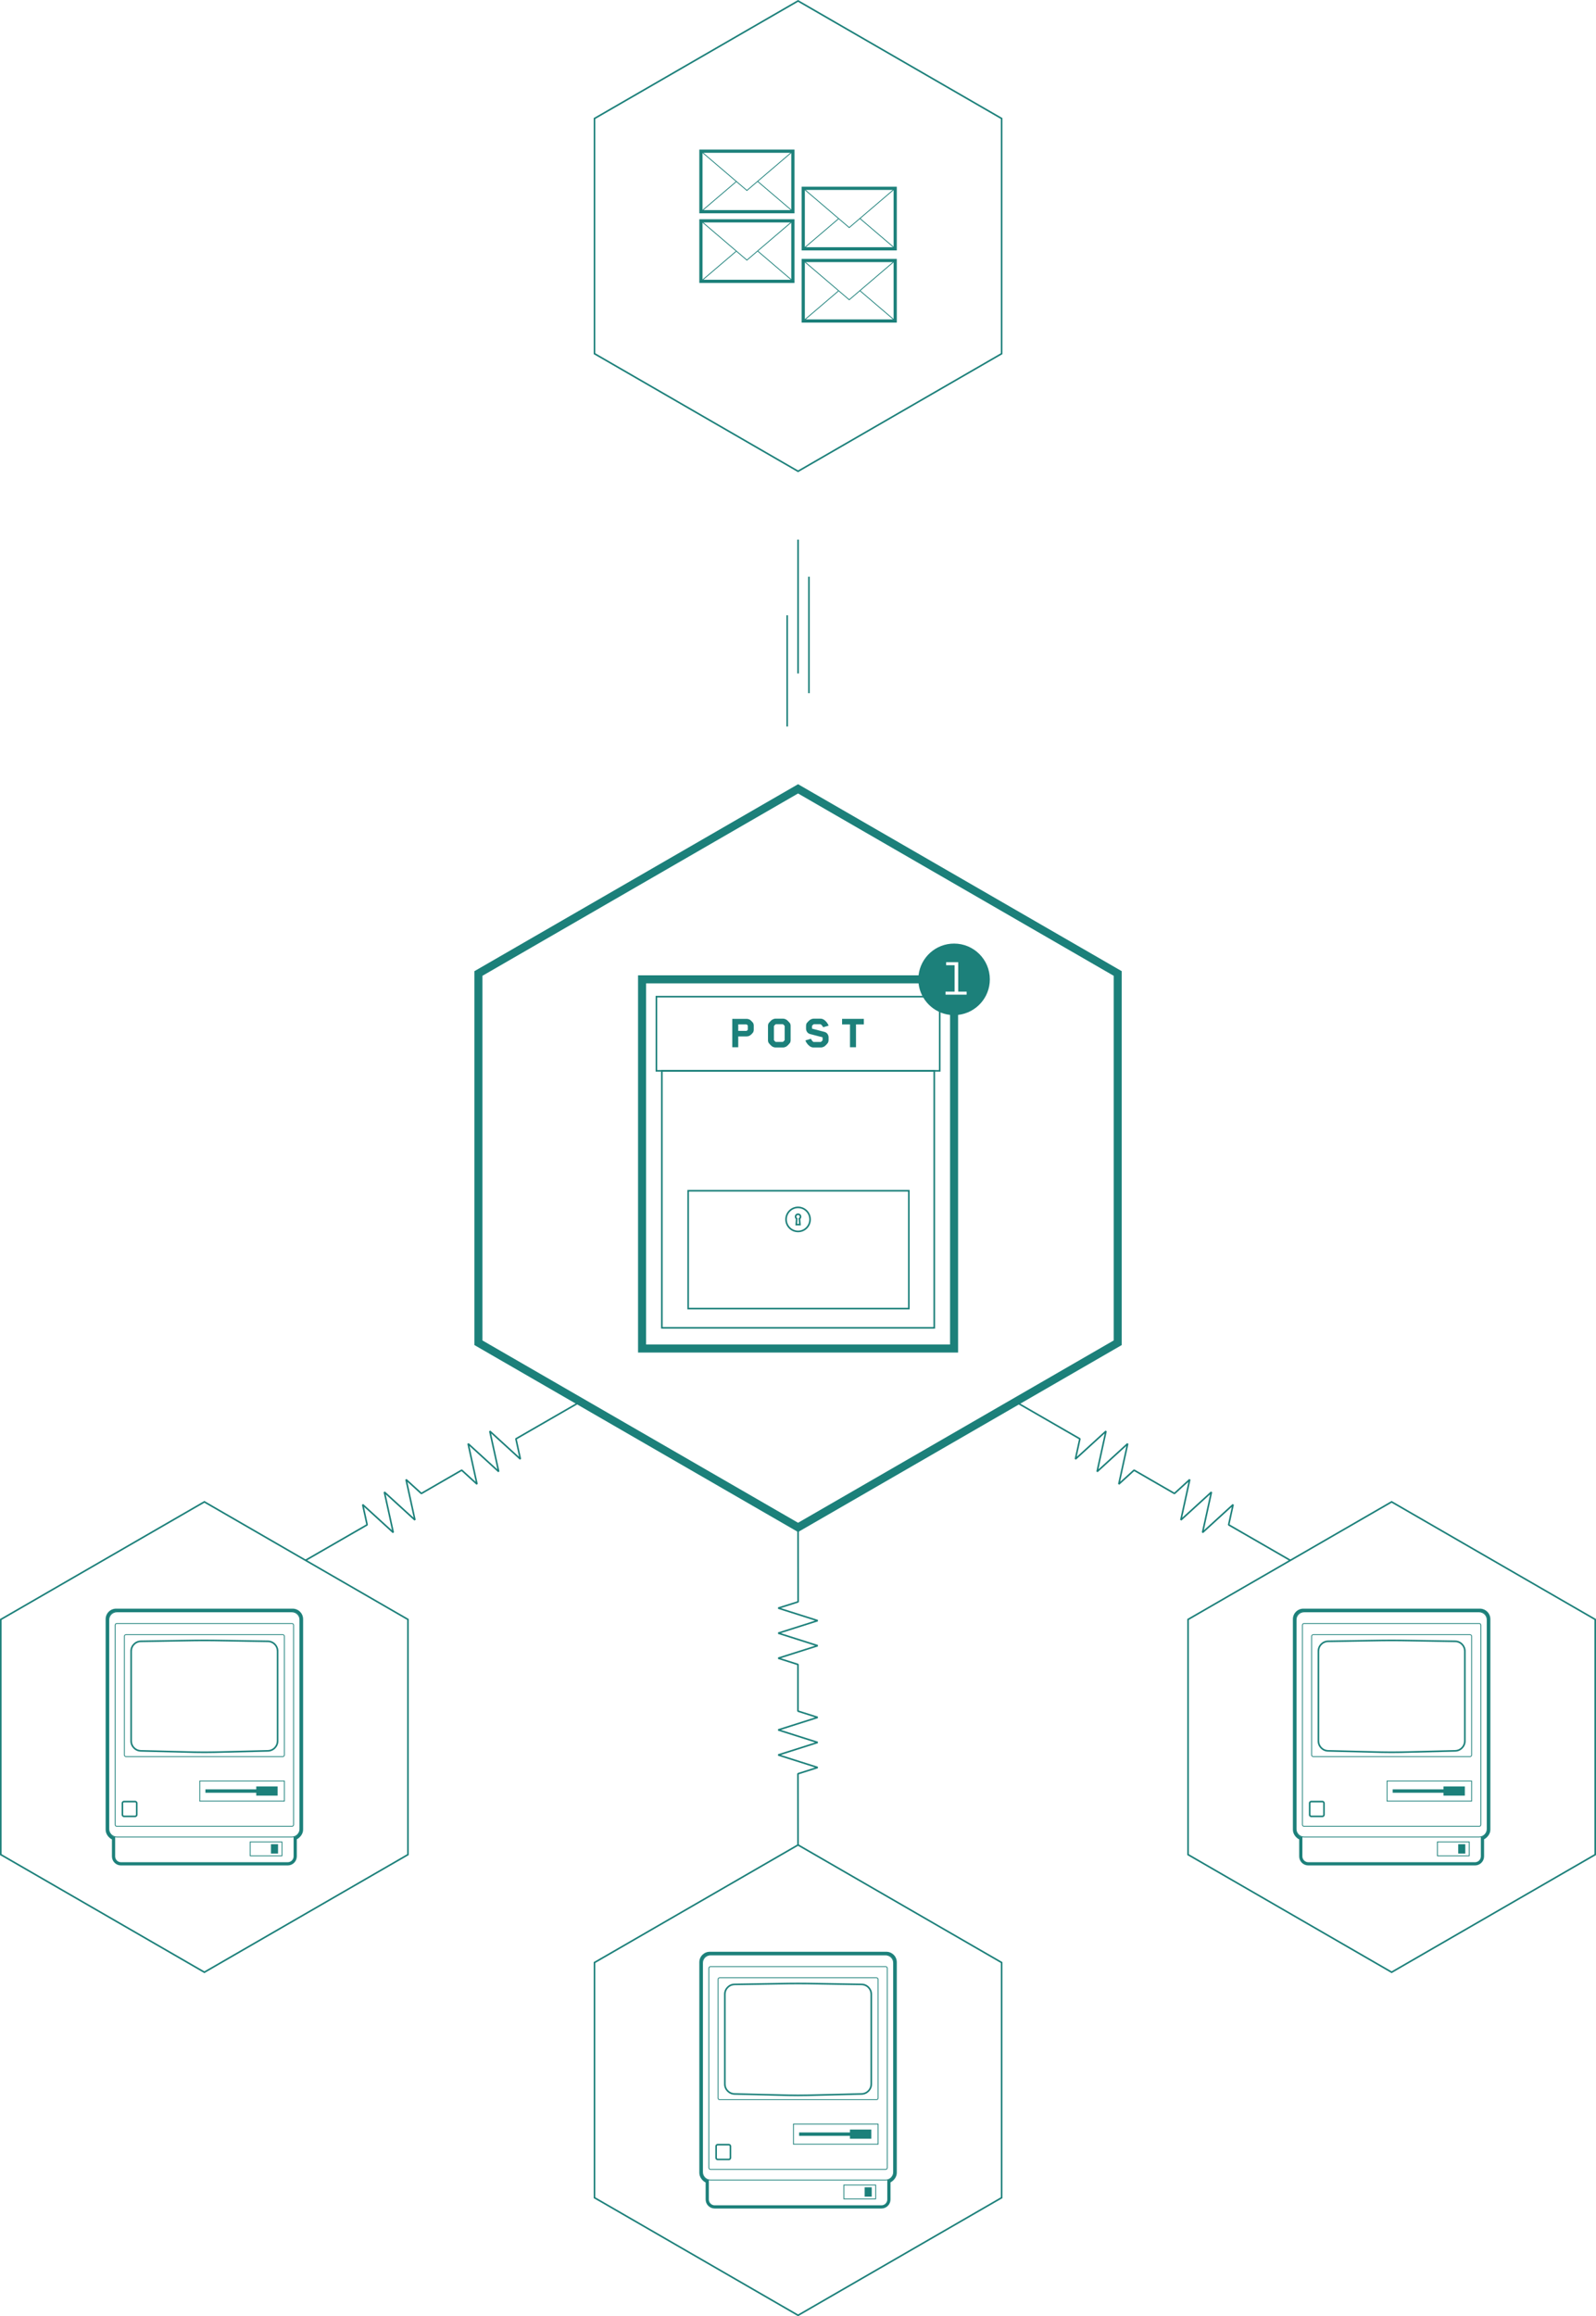 <svg xmlns="http://www.w3.org/2000/svg" xmlns:xlink="http://www.w3.org/1999/xlink" id="Layer_1" width="995.045" height="1443.362" x="0" y="0" enable-background="new 0 0 995.045 1443.362" version="1.1" viewBox="0 0 995.045 1443.362" xml:space="preserve"><switch><g><g><path fill="#1C807A" d="M586.383,667.784H408.741v-47.219h177.642V667.784z M409.741,666.784h175.642v-45.219H409.741V666.784z"/></g><g><path fill="#1C807A" d="M582.978,827.94h-170.83V666.784h170.83V827.94z M413.147,826.94h168.83V667.784h-168.83V826.94z"/></g><g><path fill="#1C807A" d="M567.124,815.946H428.542V741.52h138.582V815.946z M429.542,814.946h136.582V742.52H429.542V814.946z"/></g><g><path fill="#1C807A" d="M497.563,767.868c-4.409,0-7.995-3.585-7.995-7.992c0-4.408,3.586-7.994,7.995-7.994 c4.407,0,7.992,3.586,7.992,7.994C505.556,764.283,501.971,767.868,497.563,767.868z M497.563,752.881 c-3.857,0-6.995,3.138-6.995,6.994c0,3.855,3.138,6.992,6.995,6.992c3.855,0,6.992-3.137,6.992-6.992 C504.556,756.019,501.419,752.881,497.563,752.881z"/></g><g><path fill="#1C807A" d="M499.292,763.622h-3.408l0.324-3.945c-0.43-0.381-0.68-0.928-0.68-1.514c0-1.12,0.913-2.031,2.035-2.031 c1.12,0,2.031,0.911,2.031,2.031c0,0.573-0.241,1.113-0.657,1.495L499.292,763.622z M496.969,762.622h1.229l-0.307-3.438 l0.246-0.165c0.287-0.192,0.458-0.513,0.458-0.856c0-0.568-0.462-1.031-1.031-1.031c-0.571,0-1.035,0.463-1.035,1.031 c0,0.35,0.176,0.673,0.471,0.863l0.252,0.162L496.969,762.622z"/></g><g><path fill="#1C807A" d="M469.358,643.57c-0.273,0.413-1.216,1.297-1.642,1.592c-0.67,0.471-1.49,0.678-2.281,0.678h-5.17v6.747 h-3.71v-17.679h8.88c0.761,0,1.703,0.265,2.281,0.678c0.426,0.324,1.338,1.237,1.642,1.62c0.396,0.53,0.578,1.297,0.578,1.945 v2.504C469.937,642.362,469.754,643.01,469.358,643.57z M466.227,639.062c-0.152-0.235-0.487-0.56-0.791-0.707h-5.17v4.037h5.17 c0.091,0,0.608-0.413,0.791-0.708V639.062z"/><path fill="#1C807A" d="M492.409,650.023c-0.396,0.501-1.551,1.768-2.22,2.151c-0.518,0.294-1.277,0.56-2.008,0.56h-4.622 c-0.761,0-1.49-0.266-2.007-0.56c-0.67-0.384-1.855-1.65-2.221-2.151c-0.396-0.56-0.517-1.208-0.517-1.827v-8.868 c0-0.648,0.121-1.297,0.517-1.856c0.365-0.472,1.551-1.738,2.221-2.122c0.517-0.294,1.246-0.56,2.007-0.56h4.622 c0.73,0,1.49,0.266,2.008,0.56c0.669,0.384,1.824,1.65,2.22,2.122c0.396,0.56,0.517,1.208,0.517,1.856v8.868 C492.926,648.815,492.805,649.463,492.409,650.023z M489.216,639.328c-0.213-0.354-0.791-0.914-1.095-1.091h-4.471 c-0.243,0.177-0.76,0.619-1.125,1.12v8.839c0.335,0.442,0.852,0.943,1.095,1.091h4.471c0.243-0.177,0.79-0.678,1.125-1.091 V639.328z"/><path fill="#1C807A" d="M506.244,639.268v1.562c0,0.118,0.091,0.177,0.091,0.177l7.725,2.033 c1.673,0.442,2.524,1.975,2.524,3.418v1.738c0,0.472-0.152,1.238-0.548,1.827c-0.396,0.56-1.581,1.768-2.22,2.151 c-0.486,0.265-1.277,0.56-2.007,0.56h-4.653c-1.854,0-3.284-1.503-4.014-2.505c-0.396-0.53-0.761-1.148-1.034-1.886l3.437-1.031 c0.426,0.737,0.942,1.562,1.581,1.975h4.622c0.456-0.236,1.095-0.973,1.095-1.002v-1.738c0-0.147-0.091-0.177-0.091-0.177 c-2.524-0.648-5.14-1.355-7.694-2.004c-1.702-0.442-2.523-1.974-2.523-3.418v-1.62c0-0.53,0.091-1.268,0.486-1.856 c0.365-0.501,1.581-1.709,2.281-2.122c0.486-0.265,1.246-0.56,1.977-0.56h4.318c1.854,0,3.254,1.503,3.983,2.476 c0.486,0.647,0.791,1.267,1.034,1.886l-3.437,0.942c-0.396-0.796-0.761-1.296-1.611-1.856h-4.197 C506.883,638.473,506.244,639.239,506.244,639.268z"/><path fill="#1C807A" d="M533.673,638.355v14.231h-3.74v-14.231h-4.927v-3.447h13.563v3.447H533.673z"/></g><path fill="#1C807A" d="M594.831,587.987c-11.466,0-20.907,8.66-22.15,19.794H397.796v235.055h199.535V632.432 c11.135-1.244,19.795-10.685,19.795-22.15C617.126,597.97,607.144,587.987,594.831,587.987z M592.331,837.836H402.796V612.781 h169.885c1.151,10.313,9.337,18.499,19.65,19.65V837.836z M602.663,619.816h-13.141v-1.888h5.639v-16.449h-5.289v-1.887h7.543 v18.336h5.248V619.816z"/><g><g><g><path fill="#1C807A" d="M922.185,1144.963H813.071c-2.895,0-5.25-2.355-5.25-5.25v-130.275c0-2.895,2.355-5.25,5.25-5.25 h109.113c2.895,0,5.25,2.355,5.25,5.25v130.275C927.435,1142.608,925.079,1144.963,922.185,1144.963z M813.071,1004.688 c-2.619,0-4.75,2.131-4.75,4.75v130.275c0,2.619,2.131,4.75,4.75,4.75h109.113c2.619,0,4.75-2.131,4.75-4.75v-130.275 c0-2.619-2.131-4.75-4.75-4.75H813.071z"/></g><g><path fill="#1C807A" d="M922.649,1004.438c2.494,0,4.535,2.041,4.535,4.535v131.205c0,2.494-2.624,4.535-3.93,4.535v3.627 v8.467c0,1.996-1.633,3.629-3.628,3.629H815.63c-1.996,0-3.629-1.633-3.629-3.629v-8.467v-3.627 c-1.517,0-3.93-2.041-3.93-4.535v-131.205c0-2.494,2.041-4.535,4.535-4.535H922.649 M922.649,1002.438H812.606 c-3.604,0-6.535,2.932-6.535,6.535v131.205c0,2.662,1.865,5.036,3.93,6.035v2.127v8.467c0,3.104,2.525,5.629,5.629,5.629 h103.997c3.104,0,5.628-2.525,5.628-5.629v-8.467v-2.185c1.969-1.016,3.93-3.311,3.93-5.978v-131.205 C929.185,1005.37,926.253,1002.438,922.649,1002.438L922.649,1002.438z"/></g><g><path fill="#1C807A" d="M867.628,1092.434c-2.276,0-4.411-0.021-6.01-0.061l-33.655-0.824 c-3.576-0.087-6.485-3.068-6.485-6.646v-56.021c0-3.58,2.912-6.538,6.491-6.596l33.652-0.537c3.303-0.053,8.711-0.053,12.014,0 l33.652,0.537c3.579,0.058,6.491,3.016,6.491,6.596v56.021c0,3.578-2.909,6.56-6.486,6.646l-33.653,0.824 C872.039,1092.413,869.904,1092.434,867.628,1092.434z M867.628,1022.709c-2.172,0-4.344,0.013-5.991,0.039l-33.652,0.537 c-3.036,0.049-5.507,2.559-5.507,5.596v56.021c0,3.04,2.472,5.573,5.51,5.646l33.655,0.824 c1.591,0.039,3.717,0.061,5.985,0.061s4.395-0.021,5.986-0.061l33.653-0.824c3.039-0.073,5.511-2.606,5.511-5.646v-56.021 c0-3.037-2.471-5.547-5.507-5.596l-33.652-0.537C871.972,1022.722,869.8,1022.709,867.628,1022.709z"/></g><g><path fill="#1C807A" d="M916.51,1094.891h-97.764c-0.689,0-1.25-0.561-1.25-1.25v-73.99c0-0.689,0.561-1.25,1.25-1.25h97.764 c0.689,0,1.25,0.561,1.25,1.25v73.99C917.76,1094.331,917.199,1094.891,916.51,1094.891z M818.746,1018.901 c-0.413,0-0.75,0.337-0.75,0.75v73.99c0,0.413,0.337,0.75,0.75,0.75h97.764c0.413,0,0.75-0.337,0.75-0.75v-73.99 c0-0.413-0.337-0.75-0.75-0.75H818.746z"/></g><g><path fill="#1C807A" d="M922.255,1138.315H813.001c-0.689,0-1.25-0.561-1.25-1.25v-124.367c0-0.689,0.561-1.25,1.25-1.25 h109.254c0.689,0,1.25,0.561,1.25,1.25v124.367C923.505,1137.754,922.944,1138.315,922.255,1138.315z M813.001,1011.948 c-0.413,0-0.75,0.337-0.75,0.75v124.367c0,0.413,0.337,0.75,0.75,0.75h109.254c0.413,0,0.75-0.337,0.75-0.75v-124.367 c0-0.413-0.337-0.75-0.75-0.75H813.001z"/></g><g><path fill="#1C807A" d="M917.76,1122.594h-53.254v-13.006h53.254V1122.594z M865.006,1122.094h52.254v-12.006h-52.254V1122.094 z"/></g><g><rect width="4.414" height="5.828" x="909.144" y="1149.206" fill="#1C807A"/></g><g><polygon fill="#1C807A" points="899.977 1113.235 899.977 1115.034 868.278 1115.034 868.278 1117.149 899.977 1117.149 899.977 1118.946 913.278 1118.946 913.278 1113.235"/></g><g><path fill="#1C807A" d="M824.456,1132.366h-6.92c-0.827,0-1.5-0.673-1.5-1.5v-7.221c0-0.827,0.673-1.5,1.5-1.5h6.92 c0.827,0,1.5,0.673,1.5,1.5v7.221C825.956,1131.693,825.283,1132.366,824.456,1132.366z M817.536,1123.145 c-0.275,0-0.5,0.225-0.5,0.5v7.221c0,0.271,0.229,0.5,0.5,0.5h6.92c0.271,0,0.5-0.229,0.5-0.5v-7.221 c0-0.275-0.225-0.5-0.5-0.5H817.536z"/></g><g><path fill="#1C807A" d="M916.249,1156.706h-20.302v-9.172h20.302V1156.706z M896.447,1156.206h19.302v-8.172h-19.302V1156.206z"/></g></g><g><path fill="#1C807A" d="M867.627,936.463l126.418,72.987v145.975l-126.418,72.985l-126.416-72.985v-145.975L867.627,936.463 M867.627,935.309l-127.416,73.564v147.129l127.416,73.563l127.418-73.563v-147.129L867.627,935.309L867.627,935.309z"/></g></g><g><g><path fill="#1C807A" d="M127.418,936.463l126.416,72.987v145.975l-126.416,72.985L1,1155.425v-145.975L127.418,936.463 M127.418,935.309L0,1008.874v147.129l127.418,73.563l127.416-73.563v-147.129L127.418,935.309L127.418,935.309z"/></g><g><g><path fill="#1C807A" d="M181.974,1144.963H72.86c-2.895,0-5.25-2.355-5.25-5.25v-130.275c0-2.895,2.355-5.25,5.25-5.25h109.113 c2.895,0,5.25,2.355,5.25,5.25v130.275C187.224,1142.608,184.869,1144.963,181.974,1144.963z M72.86,1004.688 c-2.619,0-4.75,2.131-4.75,4.75v130.275c0,2.619,2.131,4.75,4.75,4.75h109.113c2.619,0,4.75-2.131,4.75-4.75v-130.275 c0-2.619-2.131-4.75-4.75-4.75H72.86z"/></g><g><path fill="#1C807A" d="M182.438,1004.438c2.494,0,4.535,2.041,4.535,4.535v131.205c0,2.494-2.624,4.535-3.93,4.535v3.627 v8.467c0,1.996-1.633,3.629-3.628,3.629H75.419c-1.996,0-3.629-1.633-3.629-3.629v-8.467v-3.627 c-1.517,0-3.93-2.041-3.93-4.535v-131.205c0-2.494,2.041-4.535,4.535-4.535H182.438 M182.438,1002.438H72.396 c-3.604,0-6.535,2.932-6.535,6.535v131.205c0,2.662,1.866,5.036,3.93,6.035v2.127v8.467c0,3.104,2.525,5.629,5.629,5.629 h103.997c3.103,0,5.628-2.525,5.628-5.629v-8.467v-2.185c1.969-1.016,3.93-3.311,3.93-5.978v-131.205 C188.974,1005.37,186.042,1002.438,182.438,1002.438L182.438,1002.438z"/></g><g><path fill="#1C807A" d="M127.417,1092.434c-2.276,0-4.411-0.021-6.01-0.061l-33.654-0.824 c-3.576-0.087-6.486-3.068-6.486-6.646v-56.021c0-3.58,2.912-6.538,6.491-6.596l33.652-0.537c3.304-0.053,8.71-0.053,12.014,0 l33.652,0.537c3.579,0.058,6.491,3.016,6.491,6.596v56.021c0,3.578-2.91,6.56-6.486,6.646l-33.654,0.824 C131.828,1092.413,129.693,1092.434,127.417,1092.434z M127.417,1022.709c-2.172,0-4.343,0.013-5.991,0.039l-33.652,0.537 c-3.037,0.049-5.507,2.559-5.507,5.596v56.021c0,3.04,2.472,5.573,5.51,5.646l33.654,0.824 c1.591,0.039,3.717,0.061,5.986,0.061s4.395-0.021,5.986-0.061l33.654-0.824c3.039-0.073,5.51-2.606,5.51-5.646v-56.021 c0-3.037-2.47-5.547-5.507-5.596l-33.652-0.537C131.76,1022.722,129.589,1022.709,127.417,1022.709z"/></g><g><path fill="#1C807A" d="M176.299,1094.891H78.535c-0.689,0-1.25-0.561-1.25-1.25v-73.99c0-0.689,0.561-1.25,1.25-1.25h97.764 c0.689,0,1.25,0.561,1.25,1.25v73.99C177.549,1094.331,176.988,1094.891,176.299,1094.891z M78.535,1018.901 c-0.414,0-0.75,0.337-0.75,0.75v73.99c0,0.413,0.336,0.75,0.75,0.75h97.764c0.414,0,0.75-0.337,0.75-0.75v-73.99 c0-0.413-0.336-0.75-0.75-0.75H78.535z"/></g><g><path fill="#1C807A" d="M182.044,1138.315H72.79c-0.689,0-1.25-0.561-1.25-1.25v-124.367c0-0.689,0.561-1.25,1.25-1.25h109.254 c0.689,0,1.25,0.561,1.25,1.25v124.367C183.294,1137.754,182.733,1138.315,182.044,1138.315z M72.79,1011.948 c-0.414,0-0.75,0.337-0.75,0.75v124.367c0,0.413,0.336,0.75,0.75,0.75h109.254c0.414,0,0.75-0.337,0.75-0.75v-124.367 c0-0.413-0.336-0.75-0.75-0.75H72.79z"/></g><g><path fill="#1C807A" d="M177.549,1122.594h-53.254v-13.006h53.254V1122.594z M124.795,1122.094h52.254v-12.006h-52.254 V1122.094z"/></g><g><rect width="4.414" height="5.828" x="168.933" y="1149.206" fill="#1C807A"/></g><g><polygon fill="#1C807A" points="159.766 1113.235 159.766 1115.034 128.067 1115.034 128.067 1117.149 159.766 1117.149 159.766 1118.946 173.067 1118.946 173.067 1113.235"/></g><g><path fill="#1C807A" d="M84.245,1132.366h-6.92c-0.827,0-1.5-0.673-1.5-1.5v-7.221c0-0.827,0.673-1.5,1.5-1.5h6.92 c0.827,0,1.5,0.673,1.5,1.5v7.221C85.745,1131.693,85.072,1132.366,84.245,1132.366z M77.325,1123.145 c-0.276,0-0.5,0.225-0.5,0.5v7.221c0,0.271,0.229,0.5,0.5,0.5h6.92c0.271,0,0.5-0.229,0.5-0.5v-7.221 c0-0.275-0.224-0.5-0.5-0.5H77.325z"/></g><g><path fill="#1C807A" d="M176.038,1156.706h-20.302v-9.172h20.302V1156.706z M156.236,1156.206h19.302v-8.172h-19.302V1156.206z"/></g></g></g><g><g><path fill="#1C807A" d="M497.561,1150.258l126.416,72.987v145.975l-126.416,72.987l-126.418-72.987v-145.975L497.561,1150.258 M497.561,1149.104l-127.418,73.564v147.129l127.418,73.564l127.416-73.564v-147.129L497.561,1149.104L497.561,1149.104z"/></g><g><g><path fill="#1C807A" d="M552.116,1358.758H443.003c-2.895,0-5.25-2.355-5.25-5.25v-130.273c0-2.895,2.355-5.25,5.25-5.25 h109.113c2.895,0,5.25,2.355,5.25,5.25v130.273C557.366,1356.403,555.011,1358.758,552.116,1358.758z M443.003,1218.485 c-2.619,0-4.75,2.131-4.75,4.75v130.273c0,2.619,2.131,4.75,4.75,4.75h109.113c2.619,0,4.75-2.131,4.75-4.75v-130.273 c0-2.619-2.131-4.75-4.75-4.75H443.003z"/></g><g><path fill="#1C807A" d="M552.581,1218.235c2.494,0,4.535,2.039,4.535,4.533v131.205c0,2.494-2.624,4.535-3.93,4.535v3.629 v8.467c0,1.994-1.633,3.627-3.628,3.627H445.562c-1.996,0-3.629-1.633-3.629-3.627v-8.467v-3.629 c-1.517,0-3.93-2.041-3.93-4.535v-131.205c0-2.494,2.041-4.533,4.535-4.533H552.581 M552.581,1216.235H442.538 c-3.604,0-6.535,2.931-6.535,6.533v131.205c0,2.662,1.866,5.036,3.93,6.035v2.129v8.467c0,3.103,2.525,5.627,5.629,5.627 h103.997c3.104,0,5.628-2.524,5.628-5.627v-8.467v-2.187c1.969-1.016,3.93-3.311,3.93-5.978v-131.205 C559.116,1219.166,556.185,1216.235,552.581,1216.235L552.581,1216.235z"/></g><g><path fill="#1C807A" d="M497.56,1306.231c-2.276,0-4.411-0.021-6.01-0.061l-33.654-0.824c-3.576-0.089-6.486-3.071-6.486-6.648 v-56.02c0-3.58,2.912-6.538,6.491-6.596l33.652-0.537c3.304-0.053,8.71-0.053,12.014,0l33.652,0.537 c3.579,0.058,6.491,3.016,6.491,6.596v56.02c0,3.577-2.909,6.56-6.485,6.648l-33.654,0.824 C501.971,1306.209,499.836,1306.231,497.56,1306.231z M497.56,1236.506c-2.172,0-4.343,0.013-5.991,0.039l-33.652,0.537 c-3.037,0.049-5.507,2.559-5.507,5.596v56.02c0,3.039,2.472,5.573,5.51,5.648l33.654,0.824 c1.591,0.039,3.717,0.061,5.986,0.061s4.395-0.021,5.986-0.061l33.653-0.824c3.039-0.075,5.511-2.609,5.511-5.648v-56.02 c0-3.037-2.471-5.547-5.507-5.596l-33.652-0.537C501.903,1236.519,499.731,1236.506,497.56,1236.506z"/></g><g><path fill="#1C807A" d="M546.441,1308.686h-97.764c-0.689,0-1.25-0.561-1.25-1.25v-73.99c0-0.689,0.561-1.25,1.25-1.25h97.764 c0.689,0,1.25,0.561,1.25,1.25v73.99C547.691,1308.125,547.131,1308.686,546.441,1308.686z M448.678,1232.696 c-0.414,0-0.75,0.337-0.75,0.75v73.99c0,0.413,0.336,0.75,0.75,0.75h97.764c0.413,0,0.75-0.337,0.75-0.75v-73.99 c0-0.413-0.337-0.75-0.75-0.75H448.678z"/></g><g><path fill="#1C807A" d="M552.187,1352.11H442.933c-0.689,0-1.25-0.561-1.25-1.25v-124.367c0-0.689,0.561-1.25,1.25-1.25 h109.254c0.689,0,1.25,0.561,1.25,1.25v124.367C553.437,1351.549,552.876,1352.11,552.187,1352.11z M442.933,1225.743 c-0.414,0-0.75,0.337-0.75,0.75v124.367c0,0.413,0.336,0.75,0.75,0.75h109.254c0.413,0,0.75-0.337,0.75-0.75v-124.367 c0-0.413-0.337-0.75-0.75-0.75H442.933z"/></g><g><path fill="#1C807A" d="M547.691,1336.389h-53.254v-13.006h53.254V1336.389z M494.938,1335.889h52.254v-12.006h-52.254 V1335.889z"/></g><g><rect width="4.414" height="5.826" x="539.075" y="1363.002" fill="#1C807A"/></g><g><polygon fill="#1C807A" points="529.908 1327.032 529.908 1328.829 498.21 1328.829 498.21 1330.944 529.908 1330.944 529.908 1332.743 543.21 1332.743 543.21 1327.032"/></g><g><path fill="#1C807A" d="M454.388,1346.161h-6.92c-0.827,0-1.5-0.673-1.5-1.5v-7.221c0-0.827,0.673-1.5,1.5-1.5h6.92 c0.827,0,1.5,0.673,1.5,1.5v7.221C455.888,1345.488,455.215,1346.161,454.388,1346.161z M447.468,1336.94 c-0.271,0-0.5,0.229-0.5,0.5v7.221c0,0.275,0.224,0.5,0.5,0.5h6.92c0.276,0,0.5-0.225,0.5-0.5v-7.221 c0-0.271-0.229-0.5-0.5-0.5H447.468z"/></g><g><path fill="#1C807A" d="M546.181,1370.5h-20.302v-9.17h20.302V1370.5z M526.379,1370h19.302v-8.17h-19.302V1370z"/></g></g></g><path fill="#1C807A" d="M497.563,494.452l196.785,113.615v227.23L497.563,948.911L300.777,835.297v-227.23L497.563,494.452 M497.563,488.679L295.777,605.181v233.003l201.786,116.5l201.785-116.5V605.181L497.563,488.679L497.563,488.679z"/><g><g><polygon fill="#1C807A" points="497.034 1149.883 496.997 1105.319 497.346 1104.842 508.138 1101.415 485.053 1094.086 485.053 1093.133 508.134 1085.805 485.053 1078.473 485.053 1077.52 508.138 1070.192 497.346 1066.764 496.997 1066.288 496.997 1037.585 485.053 1033.792 485.053 1032.838 508.138 1025.51 485.057 1018.178 485.057 1017.225 508.138 1009.897 485.053 1002.569 485.054 1001.616 497.096 997.822 497.059 952.396 498.059 952.396 498.096 998.188 497.747 998.665 486.862 1002.094 509.941 1009.42 509.941 1010.374 486.86 1017.702 509.941 1025.034 509.941 1025.987 486.856 1033.315 497.648 1036.743 497.997 1037.219 497.997 1065.921 509.941 1069.715 509.941 1070.668 486.856 1077.997 509.938 1085.329 509.938 1086.282 486.856 1093.61 509.941 1100.938 509.941 1101.891 497.998 1105.684 498.034 1149.883"/></g></g><g><polyline fill="none" stroke="#1C807A" stroke-linejoin="bevel" stroke-miterlimit="10" points="804.454 972.329 766.034 950.19 768.799 937.592 749.747 954.981 755.278 929.792 736.226 947.174 741.759 921.981 732.231 930.674 707.058 916.141 697.53 924.834 703.063 899.639 684.011 917.024 689.542 891.833 670.49 909.223 673.256 896.625 634.56 874.328"/></g><g><g><polygon fill="#1C807A" points="190.653 972.799 190.154 971.932 228.319 949.94 225.633 937.7 226.458 937.223 244.347 953.55 239.153 929.899 239.979 929.422 257.868 945.744 252.673 922.088 253.498 921.612 262.755 930.058 287.612 915.708 288.199 915.772 296.563 923.404 291.368 899.747 292.193 899.27 310.083 915.593 304.89 891.94 305.715 891.463 323.604 907.792 321.176 896.733 321.415 896.192 360.535 873.65 361.034 874.517 322.231 896.875 324.918 909.116 324.093 909.592 306.204 893.263 311.397 916.917 310.572 917.393 292.683 901.07 297.878 924.727 297.053 925.204 287.795 916.757 262.938 931.107 262.352 931.043 253.987 923.412 259.183 947.067 258.357 947.543 240.468 931.222 245.661 954.874 244.836 955.35 226.947 939.023 229.374 950.083 229.135 950.624"/></g></g><g><g><path fill="#1C807A" d="M495.336,176.32h-59.339v-39.692h59.339V176.32z M437.997,174.32h55.339v-35.692h-55.339V174.32z"/></g><g><path fill="#1C807A" d="M495.336,132.918h-59.339V93.226h59.339V132.918z M437.997,130.918h55.339V95.226h-55.339V130.918z"/></g><g><path fill="#1C807A" d="M559.121,156.049h-59.339v-39.692h59.339V156.049z M501.782,154.049h55.339v-35.692h-55.339V154.049z"/></g><g><path fill="#1C807A" d="M559.121,201.031h-59.339v-39.692h59.339V201.031z M501.782,199.031h55.339v-35.692h-55.339V199.031z"/></g><g><polygon fill="#1C807A" points="465.667 162.419 465.505 162.281 436.835 137.818 437.159 137.438 465.667 161.762 494.174 137.438 494.498 137.818"/></g><g><rect width=".499" height="29.036" x="447.791" y="151.379" fill="#1C807A" transform="matrix(0.649 0.761 -0.761 0.649 283.368 -282.596)"/></g><g><rect width="29.036" height=".499" x="468.775" y="165.647" fill="#1C807A" transform="matrix(0.761 0.649 -0.649 0.761 223.347 -274.014)"/></g><g><polygon fill="#1C807A" points="465.667 119.017 465.505 118.878 436.835 94.416 437.159 94.036 465.667 118.36 494.174 94.036 494.498 94.416"/></g><g><rect width=".499" height="29.035" x="447.791" y="107.977" fill="#1C807A" transform="matrix(0.649 0.761 -0.761 0.649 250.356 -297.822)"/></g><g><rect width="29.035" height=".499" x="468.775" y="122.245" fill="#1C807A" transform="matrix(0.761 0.649 -0.649 0.761 195.163 -284.394)"/></g><g><polygon fill="#1C807A" points="529.452 142.148 529.29 142.009 500.62 117.546 500.944 117.167 529.452 141.491 557.959 117.167 558.283 117.546"/></g><g><rect width=".499" height="29.035" x="511.576" y="131.108" fill="#1C807A" transform="matrix(0.649 0.761 -0.761 0.649 290.327 -338.224)"/></g><g><rect width="29.036" height=".499" x="532.559" y="145.376" fill="#1C807A" transform="matrix(0.761 0.649 -0.649 0.761 225.431 -320.254)"/></g><g><polygon fill="#1C807A" points="529.452 187.13 529.29 186.992 500.62 162.529 500.944 162.149 529.452 186.473 557.959 162.149 558.283 162.529"/></g><g><rect width=".499" height="29.034" x="511.576" y="176.091" fill="#1C807A" transform="matrix(0.649 0.761 -0.761 0.649 324.542 -322.443)"/></g><g><rect width="29.035" height=".499" x="532.56" y="190.359" fill="#1C807A" transform="matrix(0.761 0.649 -0.649 0.761 254.616 -309.483)"/></g></g><g><path fill="#1C807A" d="M497.56,1.155l126.416,72.987v145.975L497.56,293.102l-126.417-72.986V74.142L497.56,1.155 M497.56,0 L370.143,73.564v147.129l127.417,73.563l127.416-73.563V73.564L497.56,0L497.56,0z"/></g><g><g><rect width="1" height="72.545" x="503.837" y="359.396" fill="#1C807A"/></g><g><rect width="1" height="83.399" x="497.06" y="336.282" fill="#1C807A"/></g><g><rect width="1" height="69.312" x="490.28" y="383.41" fill="#1C807A"/></g></g></g></switch></svg>